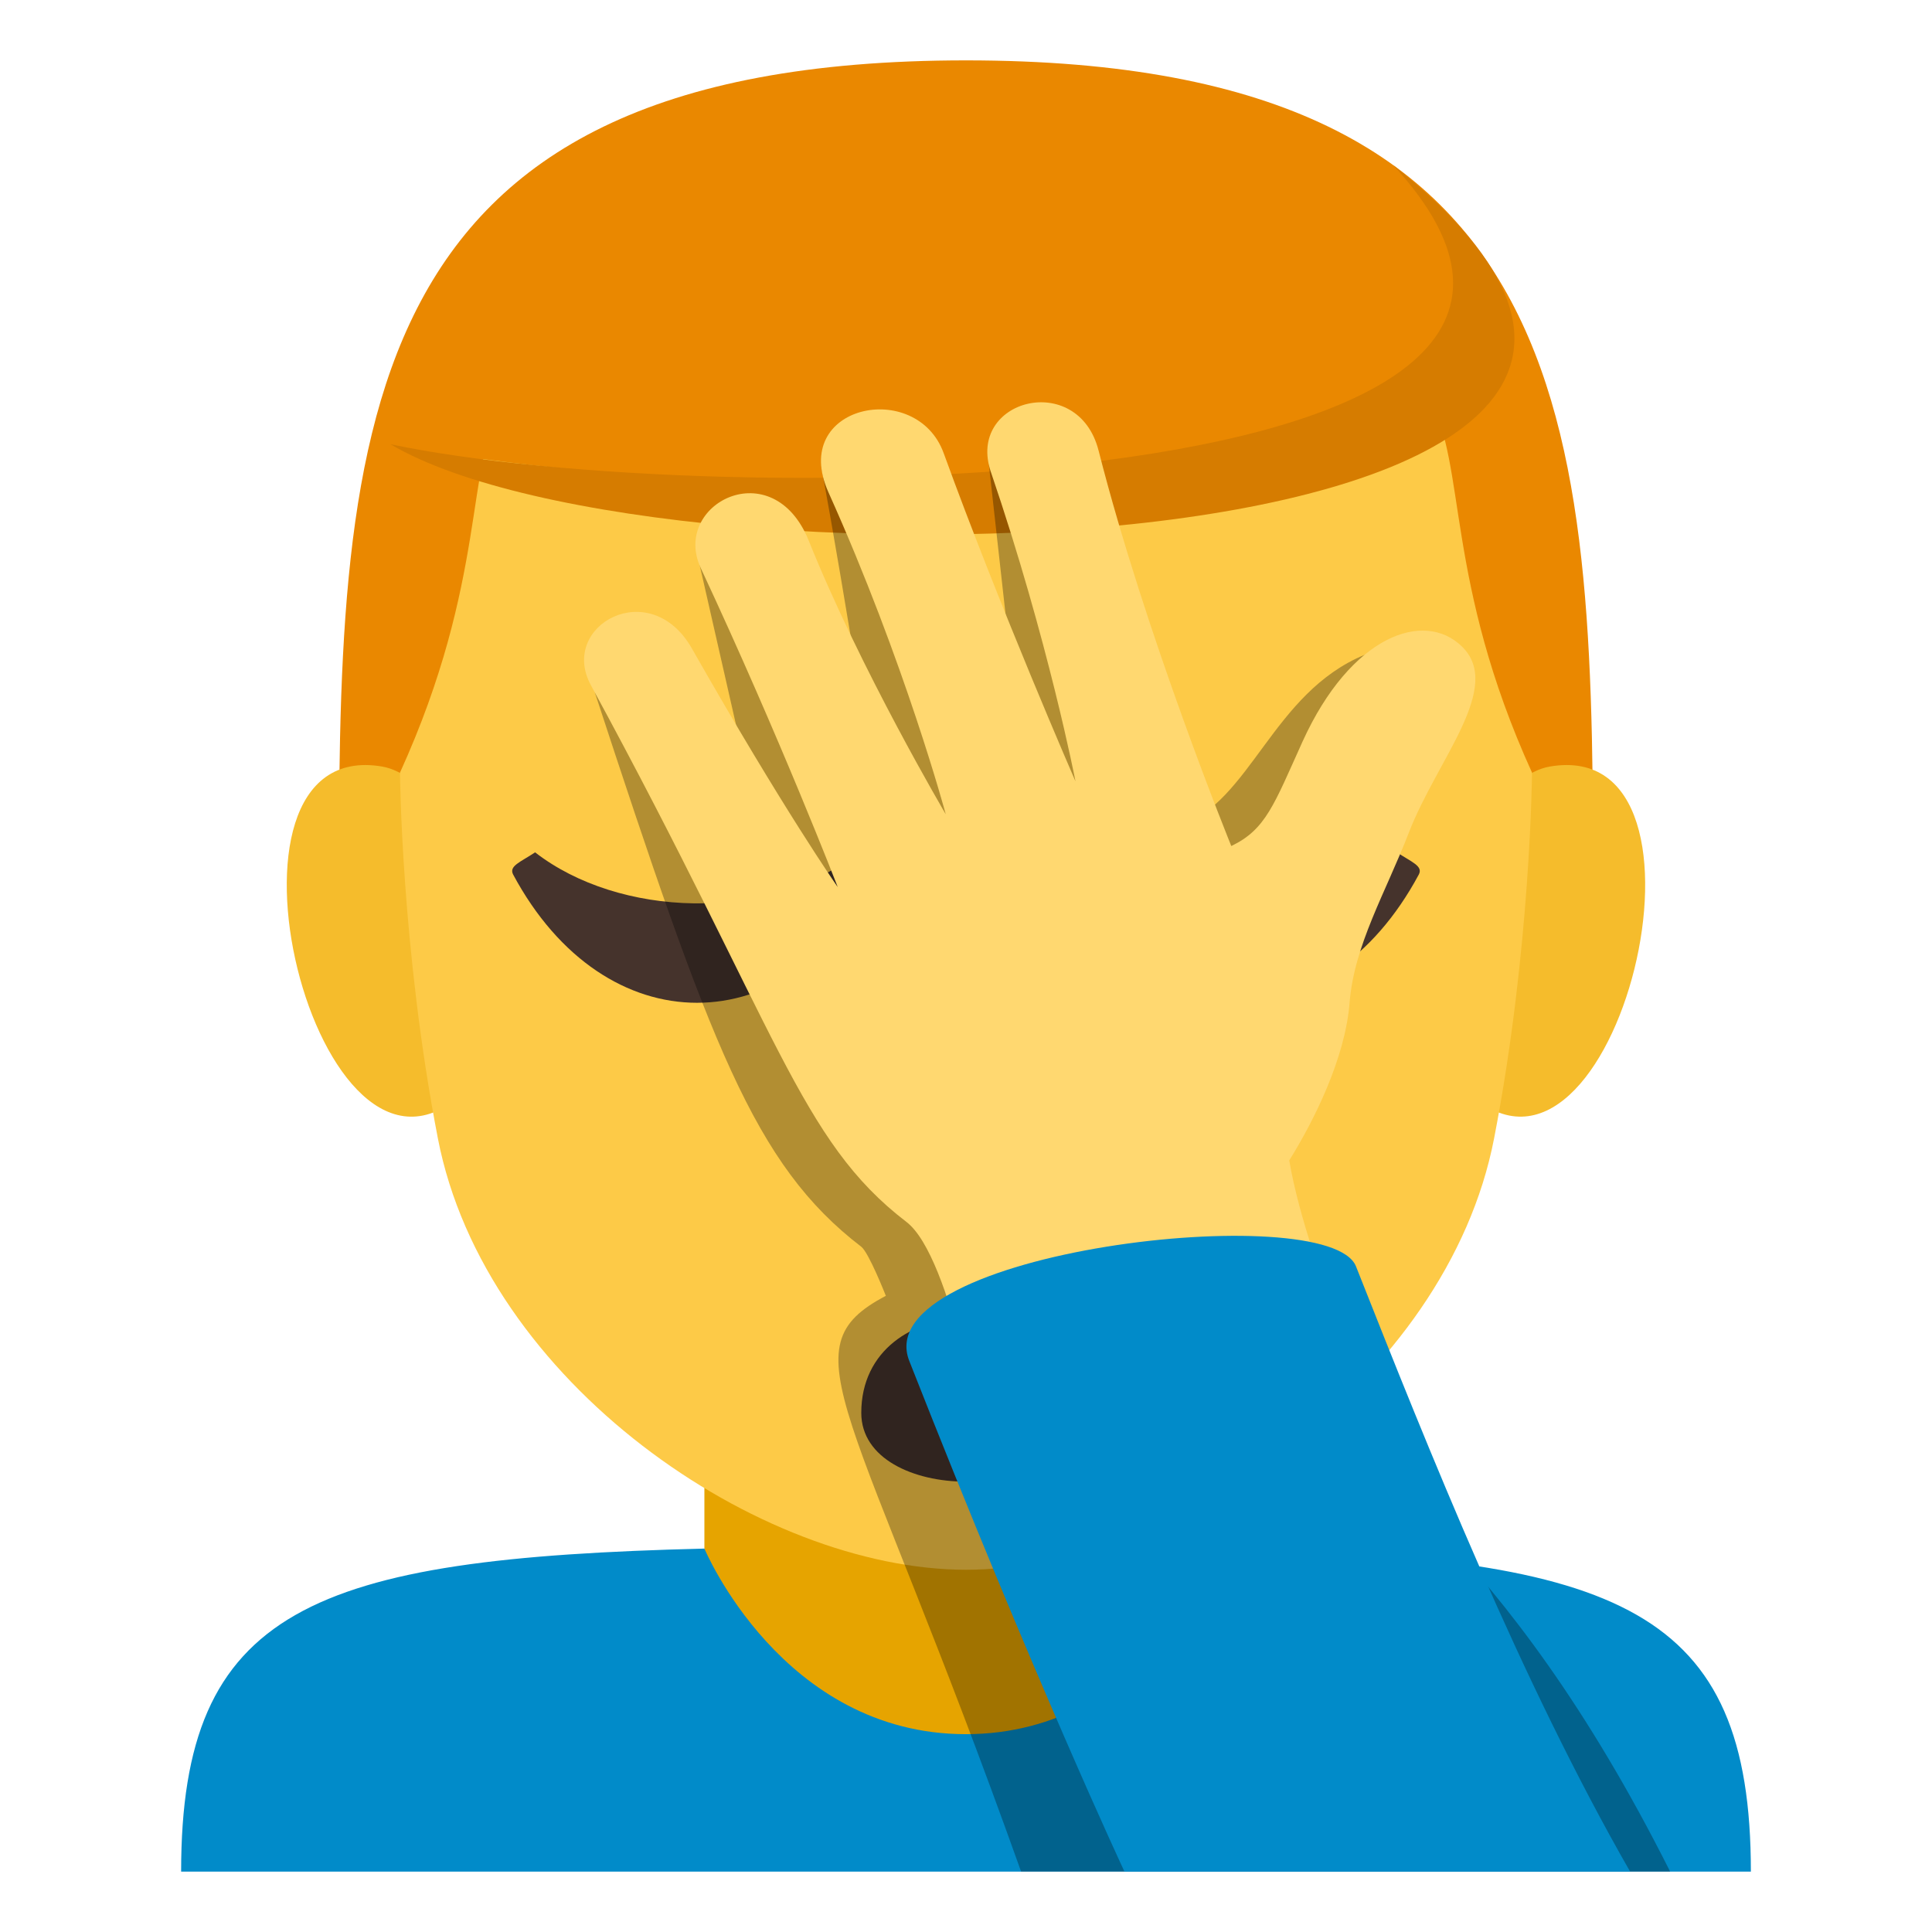 <?xml version="1.0" encoding="utf-8"?>
<!-- Generator: Adobe Illustrator 15.0.0, SVG Export Plug-In . SVG Version: 6.00 Build 0)  -->
<!DOCTYPE svg PUBLIC "-//W3C//DTD SVG 1.1//EN" "http://www.w3.org/Graphics/SVG/1.1/DTD/svg11.dtd">
<svg version="1.1" id="Layer_1" xmlns="http://www.w3.org/2000/svg" xmlns:xlink="http://www.w3.org/1999/xlink" x="0px" y="0px"
	 width="64px" height="64px" viewBox="0 0 64 64" enable-background="new 0 0 64 64" xml:space="preserve">
<rect x="23.334" y="44.857" fill="#E6A400" width="17.332" height="15"/>
<path fill="#018BC9" d="M40.666,51.285c0,0.002-2.566,6.16-8.668,6.162c-6.096,0.002-8.664-6.15-8.664-6.148
	C10.314,51.619,6,53.279,6,62h52C58,53.279,53.68,51.607,40.666,51.285z"/>
<path fill="#EA8800" d="M31.999,2c-20.77,0-20.775,12.5-20.775,28.125h41.551C52.774,14.5,52.769,2,31.999,2z"/>
<path fill="#F5BC2C" d="M15.349,36.201c2.25-2.096,0.208-10.313-2.694-10.809C6.454,24.336,10.493,40.721,15.349,36.201z"/>
<path fill="#F5BC2C" d="M48.65,36.201c-2.251-2.096-0.208-10.313,2.693-10.809C57.543,24.336,53.506,40.719,48.65,36.201z"/>
<path fill="#FDCA47" d="M32,10.334c-21.7,0-12.956,2.514-18.75,15.26c0,0,0.042,5.846,1.255,12.116C16.069,45.794,25.166,52,32,52
	s15.931-6.206,17.494-14.29c1.215-6.271,1.256-12.116,1.256-12.116C44.957,12.848,53.699,10.334,32,10.334z"/>
<path fill="#EA8800" d="M48.591,8.421c7.739,10.613-28.184,7.843-35.655,6.294C12.936,14.716,23.909-0.251,48.591,8.421z"/>
<path fill="#D67C00" d="M12.936,14.716c10.73,2.258,43.541,1.946,33.215-9.247C62.986,18.901,22.021,20.099,12.936,14.716z"/>
<path fill="#E6A400" d="M27.775,37.709c1.379,3.328,7.064,3.359,8.449,0H27.775z"/>
<path fill="#45332C" d="M34.818,28.969c3.035,5.668,9.146,5.664,12.182,0c0.15-0.283-0.244-0.412-0.727-0.736
	c-3.043,2.365-7.967,2.146-10.729,0.002C35.064,28.557,34.67,28.686,34.818,28.969z"/>
<path fill="#45332C" d="M16.998,28.969c3.037,5.668,9.146,5.664,12.184,0c0.148-0.283-0.246-0.412-0.729-0.736
	c-3.041,2.365-7.965,2.146-10.727,0.002C17.244,28.557,16.85,28.686,16.998,28.969z"/>
<path fill="#45332C" d="M35.469,46.803c0,3.039-6.938,3.039-6.938,0C28.531,42.623,35.469,42.623,35.469,46.803z"/>
<path opacity="0.3" d="M45.205,21.691c-3.066,1.267-3.754,4.86-6.164,5.698c0,0-5.725-14.055-6.283-11.994
	c0.443,4,0.912,8.156,0.912,8.156s-4.775-9.172-6.462-8.089c0.815,4.427,1.837,10.995,1.837,10.995s-4.856-9.603-5.955-8.125
	c0.894,3.918,2.486,10.938,2.486,10.938s-4.681-7.636-5.871-6.331c3.83,11.675,5.278,15.642,8.826,18.361
	c0.25,0.191,0.814,1.626,0.814,1.626c-3.356,1.769-1.093,3.447,4.48,19.072L55.326,62C44.139,39.739,35.469,52.927,45.205,21.691z"
	/>
<path fill="#FFD870" d="M46.143,48.075c0,0-2.81-5.94-3.435-9.635c0.819-1.315,1.852-3.38,1.998-5.216
	c0.151-1.922,1.196-3.653,1.972-5.662c0.939-2.417,3.131-4.798,1.752-6.144c-1.256-1.23-3.685-0.365-5.281,3.146
	c-0.947,2.093-1.215,2.913-2.361,3.462c0,0-2.84-6.986-4.396-13.1c-0.68-2.665-4.39-1.703-3.568,0.708
	c1.906,5.594,2.803,10.25,2.803,10.25S33.124,20.14,31.26,15.01c-0.899-2.477-5.122-1.602-3.815,1.302
	c2.534,5.636,3.884,10.66,3.884,10.66s-2.817-4.774-4.536-9.056c-1.191-2.966-4.569-1.219-3.578,0.905
	c2.641,5.658,4.536,10.564,4.536,10.564s-1.777-2.531-4.833-7.906c-1.385-2.435-4.419-0.758-3.344,1.219
	c6.25,11.5,6.906,15.063,10.454,17.781c1.518,1.163,2.555,7.597,2.555,7.597H46.143z"/>
<path fill="#018BC9" d="M30.121,45.083c-1.433-3.646,13.9-5.399,14.798-3.132C47.333,48.053,50.375,55.677,54,62H37.25
	C37.25,62,34.309,55.73,30.121,45.083z"/>
</svg>
